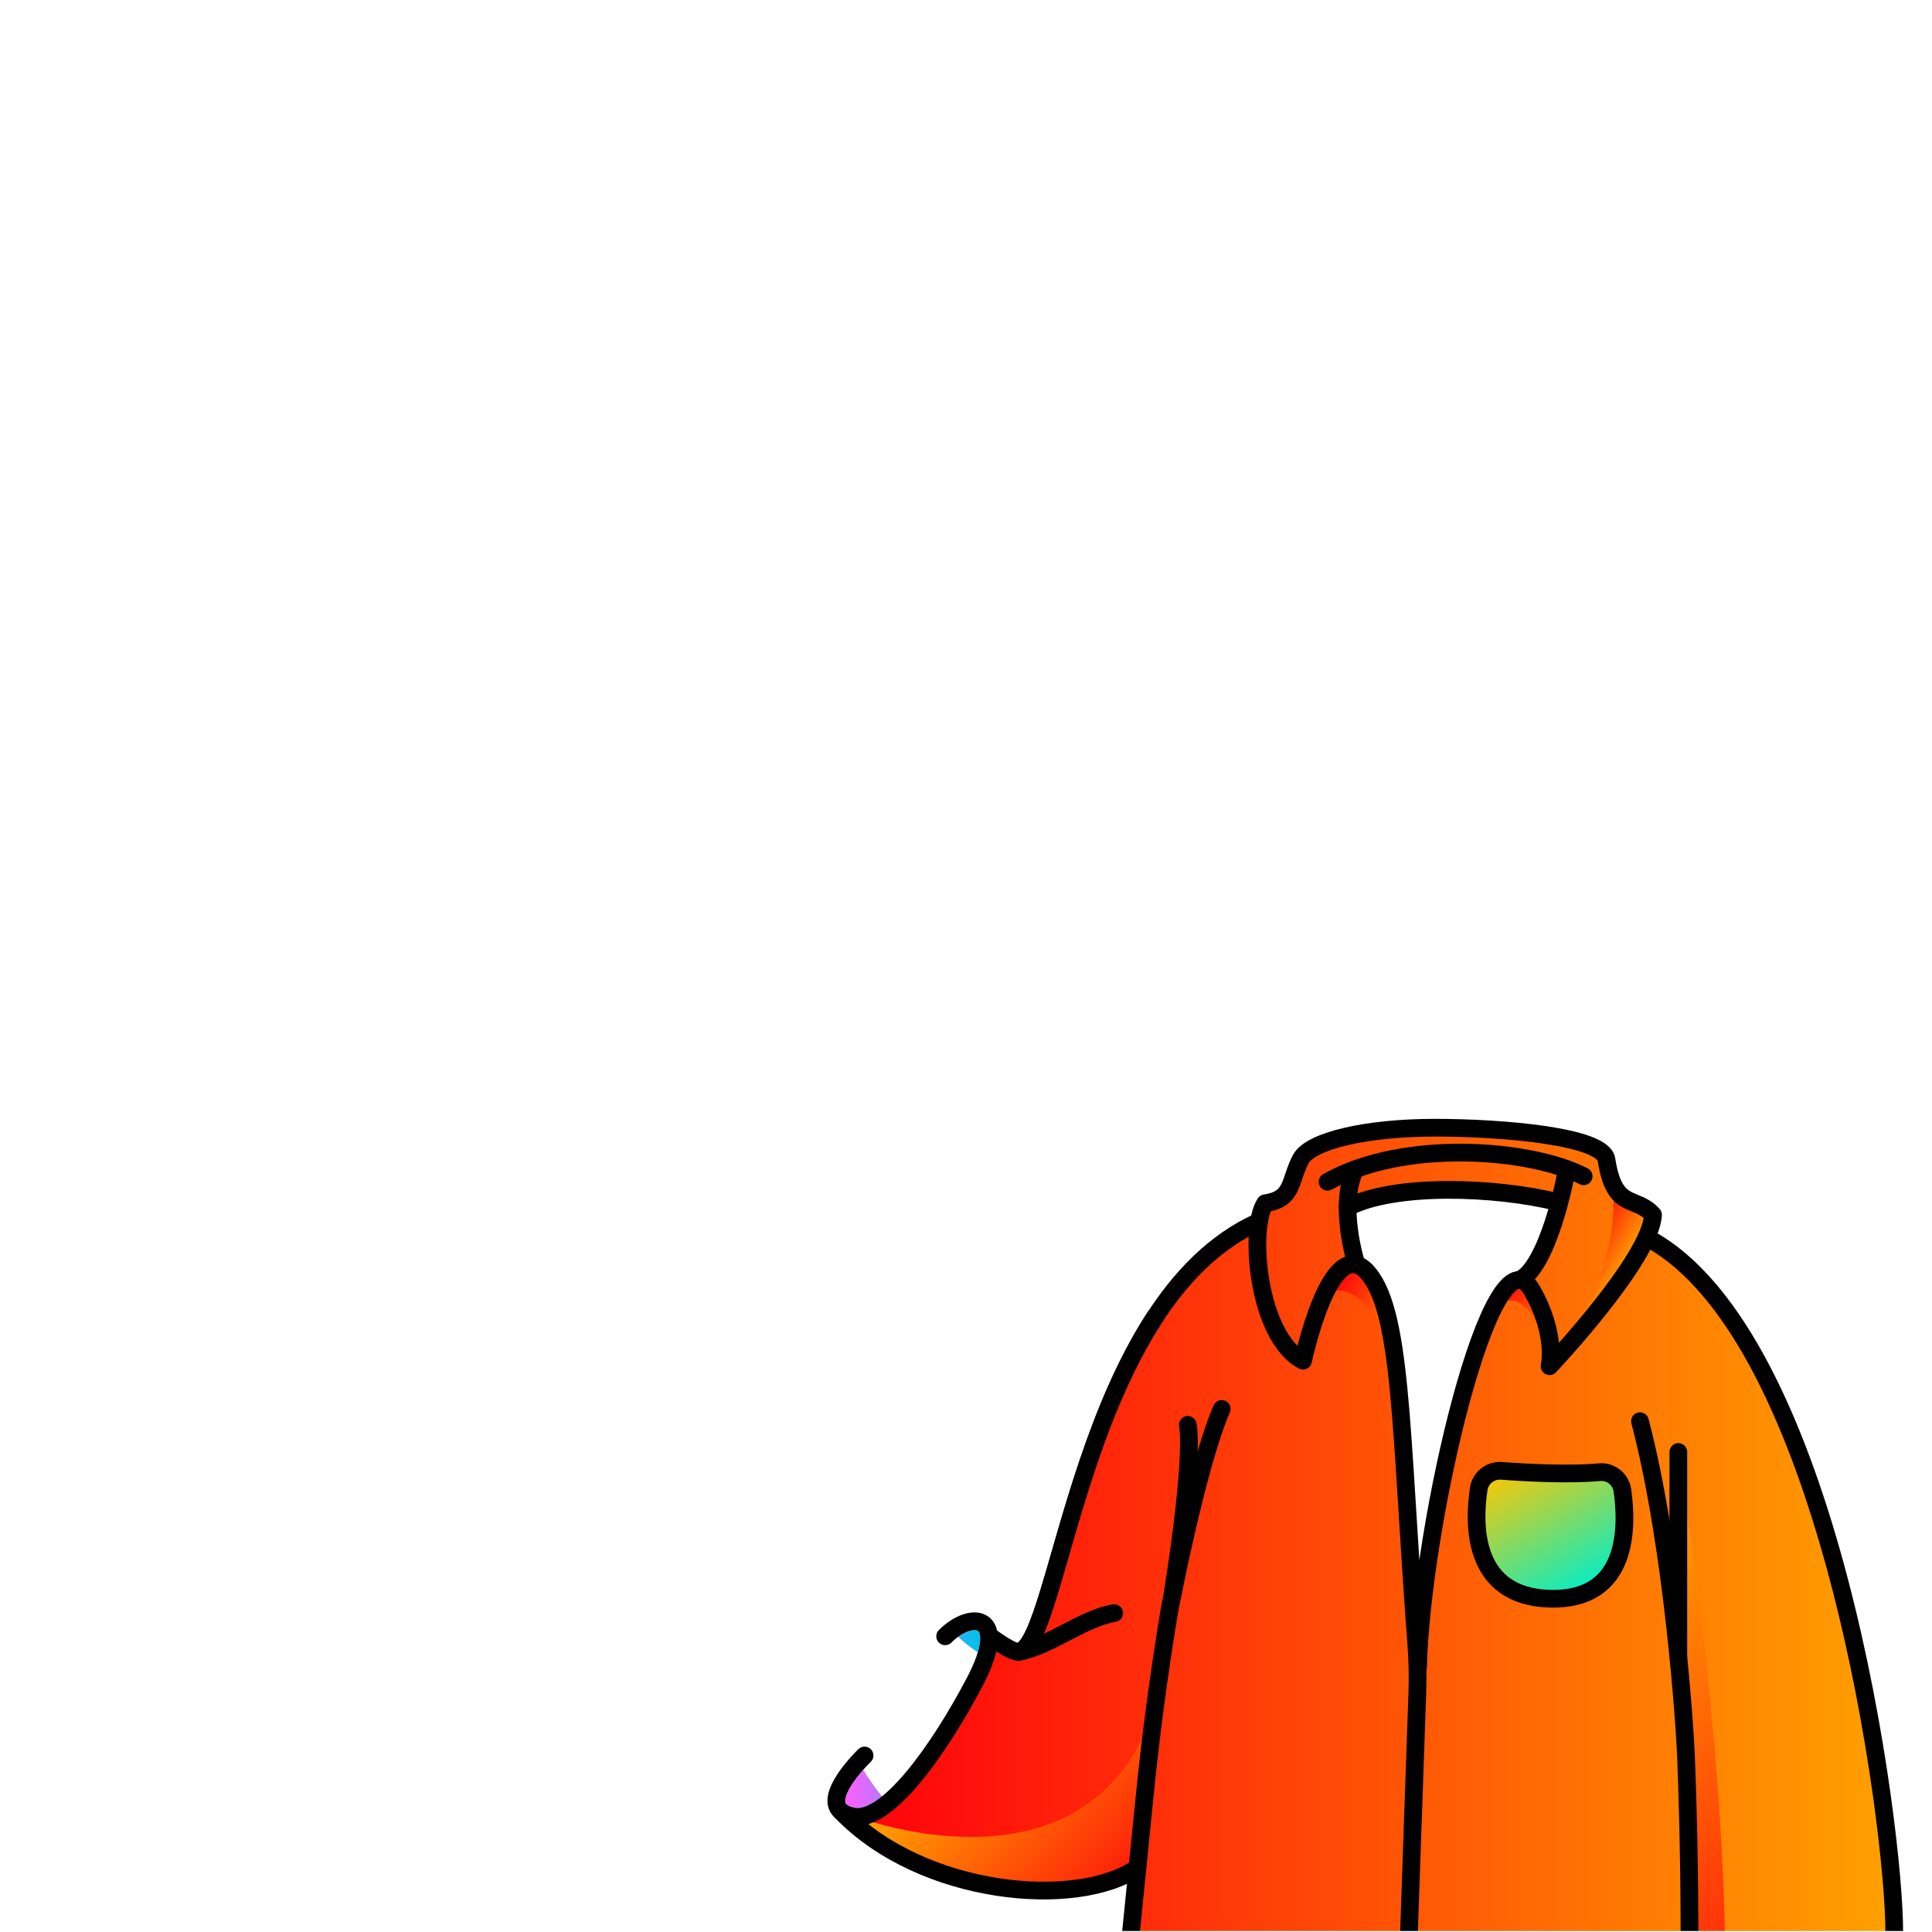 <svg width="2000" height="2000" viewBox="0 0 2000 2000" fill="none" xmlns="http://www.w3.org/2000/svg">
<g clip-path="url(#clip0_28_63)">
<mask id="mask0_28_63" style="mask-type:luminance" maskUnits="userSpaceOnUse" x="0" y="-1" width="2000" height="2000">
<path d="M2000 -1H0V1999H2000V-1Z" fill="white"/>
</mask>
<g mask="url(#mask0_28_63)">
<path d="M1983.5 2197.3C1961.7 2026.4 1955.3 1894.4 1953.3 1877.3C1951.4 1860.2 1921.9 1589.1 1835 1446.8C1778.2 1297.9 1699 1286.5 1711.1 1264.7C1711.2 1261.6 1709.9 1258.8 1707.8 1256.2C1699.4 1245.9 1677.4 1237.7 1668.6 1219.5C1665.8 1213.8 1664.3 1207.1 1665 1199C1665.2 1197.1 1665.4 1195.1 1665.8 1193.1C1664.9 1192.7 1664 1192.3 1663.1 1191.9C1585 1157.5 1464.4 1156.9 1390.1 1177.2C1336.7 1195.1 1333.4 1236.8 1309.4 1250.1C1290.5 1270.9 1176.7 1357 1170.8 1397.3C1164.9 1437.5 1110.8 1562.9 1098.2 1605.7C1085.6 1648.5 1083.1 1702.1 1055.1 1709.9C1043.6 1705.3 1034.5 1700.7 1027.8 1696.2C1020 1719.2 992.1 1817.3 930.4 1856.1L883 1880.4C883 1880.4 900.1 1908.6 983.1 1941.8C1031.9 1961.3 1084.7 1989 1182 1923.3C1178.4 1954.8 1175.2 1983.1 1172.5 2008.5C1172.5 2008.6 1172.5 2008.7 1172.5 2008.7C1156.3 2160.4 1155.5 2208.9 1155.5 2208.9L1892.4 2260.4C1892.5 2260.4 2005.3 2368.2 1983.5 2197.3ZM1614.1 1239.9C1593.3 1290 1592.8 1326 1553.1 1332.5C1527.2 1370.2 1477.7 1609.7 1475.1 1639.4C1457.4 1682.4 1456.5 1536.7 1452.3 1496.1C1448.1 1455.5 1437.6 1341 1423.2 1326.3C1408.9 1311.6 1394.9 1281.3 1401.3 1249.3C1423.8 1238.2 1402.6 1237.6 1471.7 1235.7C1540.8 1233.8 1574.4 1231.8 1614.1 1239.9Z" fill="url(#paint0_linear_28_63)"/>
<path d="M1665.1 1199.1C1664.5 1196.7 1663.9 1194.3 1663.3 1192C1664.2 1192.4 1665.1 1192.8 1666 1193.2C1665.6 1195.2 1665.3 1197.2 1665.1 1199.1Z" fill="url(#paint1_linear_28_63)"/>
<path d="M1707.8 1256.2C1691.6 1296.6 1676.7 1347.2 1604.1 1414.2C1662.6 1331.6 1675.2 1275.7 1668.7 1219.5C1677.4 1237.8 1699.5 1245.9 1707.8 1256.2Z" fill="url(#paint2_linear_28_63)"/>
<path d="M1538.3 1364.5C1538.3 1364.5 1575.4 1300.7 1606.7 1411.3C1597.8 1334.7 1562.6 1285.2 1538.3 1364.5Z" fill="url(#paint3_linear_28_63)"/>
<path d="M1368 1346.4C1390.3 1312.4 1442.3 1367.5 1445.8 1420.8C1444.2 1344 1418.4 1265 1368 1346.4Z" fill="url(#paint4_linear_28_63)"/>
<path d="M1768 2238.6C1812.7 2068.7 1763.3 1652 1737.4 1514C1744.6 1748.2 1745.6 1870.4 1749 1901.7C1752.4 1932.9 1737.4 2278.9 1737.4 2278.9L1757 2267.2L1768 2238.6Z" fill="url(#paint5_linear_28_63)"/>
<path d="M1171.8 2008.2C1174.5 1982.8 1177.7 1954.4 1181.3 1923C1084 1988.7 926.4 1936.7 894.8 1883.6C1004.9 1918.3 1168.7 1919.7 1204.2 1731.9C1181.9 1959.4 1173 2002.8 1171.8 2008.2Z" fill="url(#paint6_linear_28_63)"/>
<path d="M1742.1 2256.2C1749.2 2135 1751.6 1975.6 1745.3 1817.4C1744.3 1791.3 1732.4 1603.5 1697.7 1471.2" stroke="black" stroke-width="18.34" stroke-linecap="round" stroke-linejoin="round"/>
<path d="M1264.7 1458.5C1239 1517.6 1210.5 1667.6 1210.5 1667.6C1199.5 1733.7 1190.7 1800.1 1184.2 1866.8C1158.6 2126.5 1130.7 2356.4 1154.5 2388" stroke="black" stroke-width="18.34" stroke-linecap="round" stroke-linejoin="round"/>
<path d="M1055.2 1709.9C1097.8 1699.1 1119.9 1346.7 1303.2 1264.7" stroke="black" stroke-width="18.34" stroke-linecap="round" stroke-linejoin="round"/>
<path d="M1704.4 1280.9C1895 1380.8 1960.9 1891.4 1960.9 1999C1960.9 2106.6 2002.7 2253.1 1981.3 2260.4C1981.3 2260.4 1749.8 2124.5 1742.1 2256.2" stroke="black" stroke-width="18.34" stroke-linecap="round" stroke-linejoin="round"/>
<path d="M1467.9 1726.8C1471.4 1577.3 1544.8 1265 1585.5 1335.1C1612.1 1381 1604.1 1414.3 1604.1 1414.3C1604.1 1414.3 1708.6 1303.8 1711.2 1257.6C1693.2 1237.2 1671.2 1253.9 1663 1200.4C1659.3 1176.3 1556.2 1167.4 1485.2 1167.4C1414.2 1167.4 1356.6 1181 1346.5 1200C1334.6 1222.5 1339.4 1241.3 1309.7 1245.6C1292.3 1271.9 1302 1384.3 1348.9 1408.6C1348.9 1408.6 1376.4 1279.4 1413.5 1314.9C1452 1353.4 1449.3 1479.7 1466.1 1701.2C1467.4 1718.4 1467.8 1735.8 1467.2 1753L1454.2 2125.6" stroke="black" stroke-width="18.34" stroke-linecap="round" stroke-linejoin="round"/>
<path d="M1374.3 1223.4C1453.4 1178.9 1584.5 1189.2 1639.4 1217.7" stroke="black" stroke-width="18.34" stroke-linecap="round" stroke-linejoin="round"/>
<path d="M1572.9 1325C1601.9 1311.9 1620.7 1220.7 1621.8 1210.4" stroke="black" stroke-width="18.34" stroke-linecap="round" stroke-linejoin="round"/>
<path d="M1404.3 1309.4C1404.3 1309.4 1384.3 1247 1403.1 1210.4" stroke="black" stroke-width="18.34" stroke-linecap="round" stroke-linejoin="round"/>
<path d="M1213.5 1652.1C1237.2 1502.6 1229.6 1475 1229.6 1475" stroke="black" stroke-width="18.34" stroke-linecap="round" stroke-linejoin="round"/>
<path d="M1737.4 1714.9V1503.1" stroke="black" stroke-width="18.34" stroke-linecap="round" stroke-linejoin="round"/>
<path d="M1055.2 1709.9C1085.8 1704.5 1122.1 1674.8 1153.4 1669.9" stroke="black" stroke-width="18.34" stroke-linecap="round" stroke-linejoin="round"/>
<path d="M1028 1696.2C1040.5 1705.1 1051 1711 1055.3 1709.9C1087.6 1701.7 1108.1 1497.1 1196 1362.9" stroke="black" stroke-width="18.34" stroke-linecap="round" stroke-linejoin="round"/>
<path d="M1177.4 1933.6C1114.4 1976.7 955 1962.4 871 1875.5" stroke="black" stroke-width="18.34" stroke-linecap="round" stroke-linejoin="round"/>
<path d="M913 1859.7C901.9 1868.7 892.3 1872.9 884.9 1871.4C881.7 1870.8 876.1 1869.2 875.2 1866C873.2 1859 883 1844.1 893.5 1832.1C899.6 1841.8 906.1 1851 913 1859.7ZM1012.4 1688.4C1009.5 1686.2 1001.1 1687.8 991.9 1694.4C998.5 1700.7 1005.4 1706.1 1012.2 1710.3C1016.5 1696 1014.3 1689.8 1012.4 1688.4Z" fill="url(#paint7_linear_28_63)"/>
<path d="M978.4 1693.9C1005.8 1666.5 1046 1671 1008.9 1741.4C971.8 1811.8 918.3 1887.3 883.1 1880.4C838 1871.6 895 1817.3 895 1817.3" stroke="black" stroke-width="18.34" stroke-linecap="round" stroke-linejoin="round"/>
<path d="M1395.1 1249.9C1443.5 1224.7 1548.9 1228.5 1612.7 1244.5" stroke="black" stroke-width="18.34" stroke-linecap="round" stroke-linejoin="round"/>
<path d="M1554.2 1522.6C1579.4 1524.5 1624.3 1526.9 1655.7 1524C1667.4 1522.9 1677.9 1531.2 1679.5 1542.9C1685 1581.3 1685.7 1656.8 1605.1 1655C1523.7 1653.2 1525.2 1578 1530.8 1541.1C1532.6 1529.8 1542.8 1521.8 1554.2 1522.6Z" fill="url(#paint8_linear_28_63)" stroke="black" stroke-width="18.34" stroke-linecap="round" stroke-linejoin="round"/>
</g>
</g>
<defs>
<linearGradient id="paint0_linear_28_63" x1="883.13" y1="1728.86" x2="1986.26" y2="1728.86" gradientUnits="userSpaceOnUse">
<stop stop-color="#FF000C"/>
<stop offset="1" stop-color="#FFA500"/>
</linearGradient>
<linearGradient id="paint1_linear_28_63" x1="1663.28" y1="1195.56" x2="1665.96" y2="1195.56" gradientUnits="userSpaceOnUse">
<stop stop-color="#00EEC9"/>
<stop offset="1" stop-color="#FFC700"/>
</linearGradient>
<linearGradient id="paint2_linear_28_63" x1="1618.46" y1="1306.59" x2="1670.54" y2="1336.66" gradientUnits="userSpaceOnUse">
<stop stop-color="#FF000C"/>
<stop offset="1" stop-color="#FFA500"/>
</linearGradient>
<linearGradient id="paint3_linear_28_63" x1="1546.29" y1="1343.31" x2="1621.14" y2="1386.52" gradientUnits="userSpaceOnUse">
<stop stop-color="#FF000C"/>
<stop offset="1" stop-color="#FFA500"/>
</linearGradient>
<linearGradient id="paint4_linear_28_63" x1="1374.45" y1="1335.21" x2="1465.02" y2="1387.5" gradientUnits="userSpaceOnUse">
<stop stop-color="#FF000C"/>
<stop offset="1" stop-color="#FFA500"/>
</linearGradient>
<linearGradient id="paint5_linear_28_63" x1="1932.51" y1="2091.65" x2="1546.15" y2="1705.28" gradientUnits="userSpaceOnUse">
<stop stop-color="#FF000C"/>
<stop offset="1" stop-color="#FFA500"/>
</linearGradient>
<linearGradient id="paint6_linear_28_63" x1="1210.17" y1="1969.84" x2="1009.35" y2="1769.01" gradientUnits="userSpaceOnUse">
<stop stop-color="#FF000C"/>
<stop offset="1" stop-color="#FFA500"/>
</linearGradient>
<linearGradient id="paint7_linear_28_63" x1="874.897" y1="1779.6" x2="1014.7" y2="1779.6" gradientUnits="userSpaceOnUse">
<stop stop-color="#FF5DFF"/>
<stop offset="1" stop-color="#00C2ED"/>
</linearGradient>
<linearGradient id="paint8_linear_28_63" x1="1647.64" y1="1646.06" x2="1568.93" y2="1509.73" gradientUnits="userSpaceOnUse">
<stop stop-color="#00EEC9"/>
<stop offset="1" stop-color="#FFC700"/>
</linearGradient>
<clipPath id="clip0_28_63">
<rect width="2000" height="2000" fill="white"/>
</clipPath>
</defs>
</svg>
